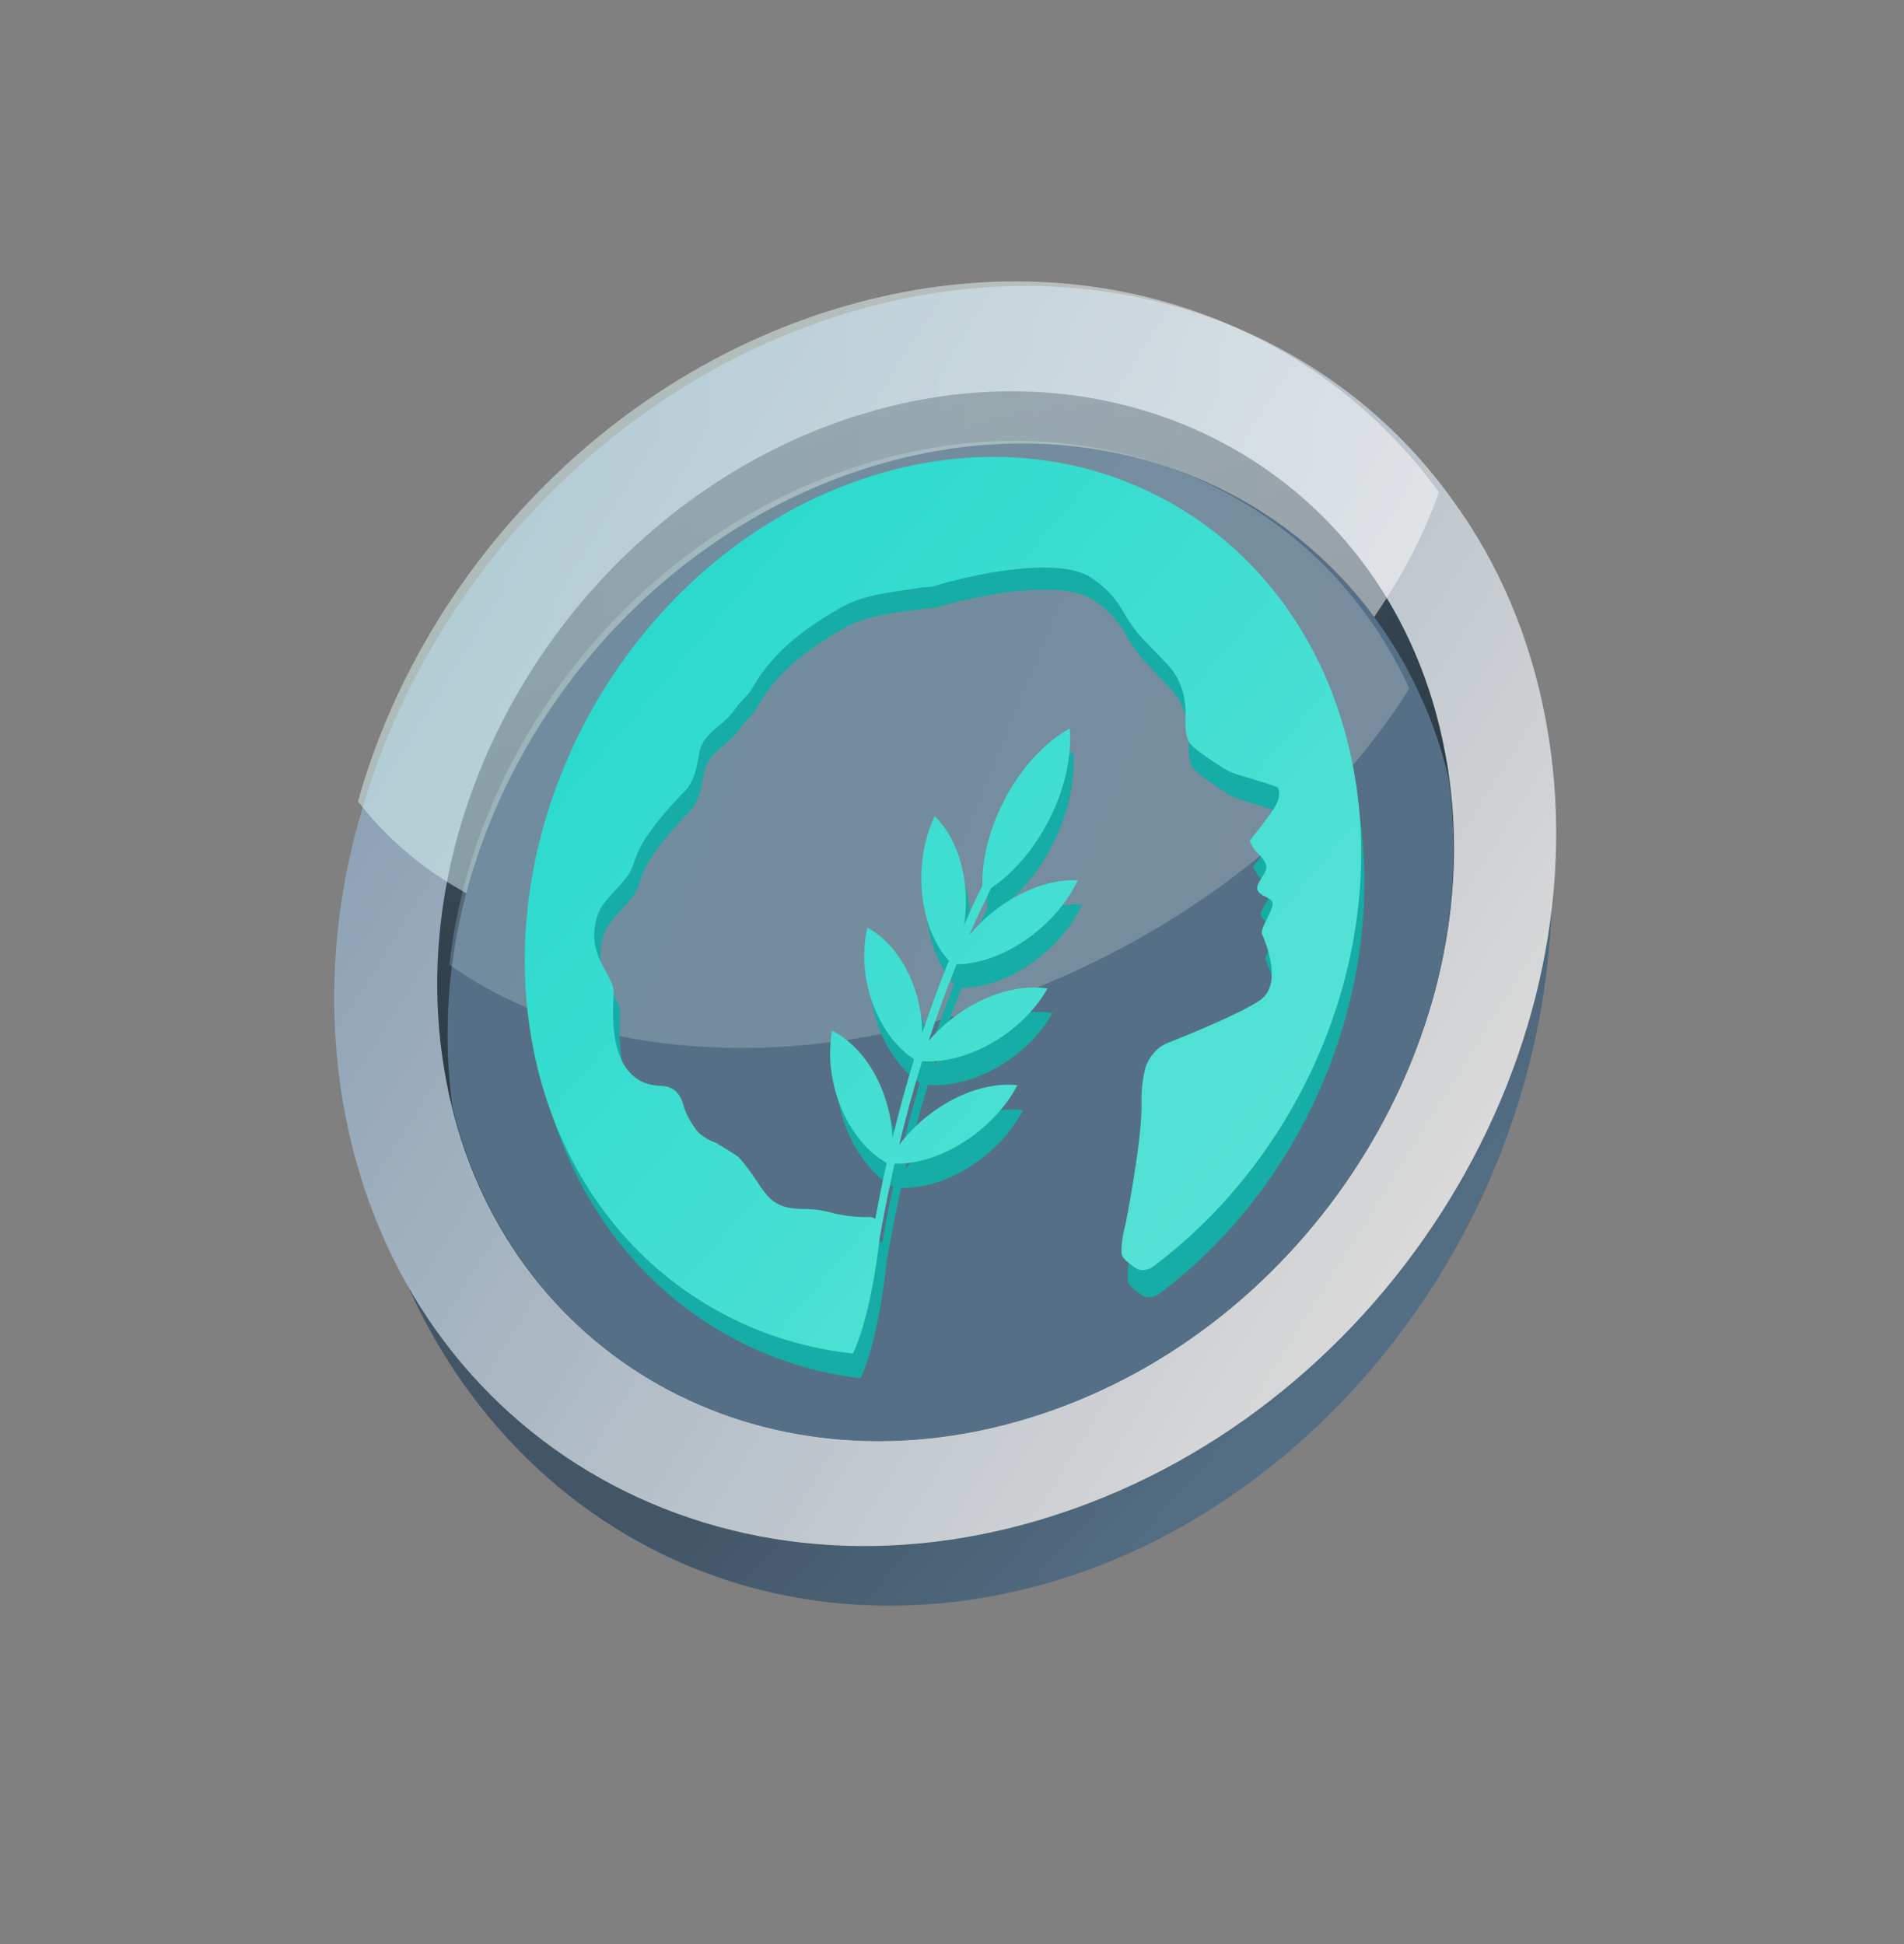 <svg width="47" height="48" viewBox="0 0 47 48" fill="none" xmlns="http://www.w3.org/2000/svg">
<rect x="0" y="0" width="47" height="48" fill="#808080" stroke="none"/>
<path d="M38.303 22.31C38.551 13.428 32.131 6.768 23.964 7.434C15.797 8.1 8.975 15.84 8.727 24.722C8.479 33.604 14.899 40.264 23.066 39.598C31.233 38.932 38.055 31.192 38.303 22.31Z" fill="url(#paint0_linear_29_98)"/>
<path d="M38.15 17.742C39.694 25.897 34.309 34.691 26.135 37.378C17.949 40.086 10.059 35.641 8.515 27.485C8.052 25.037 8.206 22.535 8.887 20.158C10.443 14.61 14.81 9.729 20.531 7.849C26.665 5.832 32.629 7.813 35.879 12.376C36.984 13.901 37.764 15.699 38.15 17.742Z" fill="url(#paint1_linear_29_98)"/>
<path d="M35.667 18.558C35.706 18.761 35.744 18.964 35.768 19.171L35.774 19.203C36.679 25.812 32.261 32.748 25.669 34.916C19.061 37.088 12.704 33.695 11.148 27.299L11.142 27.268C11.089 27.07 11.051 26.867 11.012 26.665C9.729 19.881 14.197 12.548 21.012 10.307C27.814 8.087 34.384 11.775 35.667 18.558Z" fill="url(#paint2_linear_29_98)"/>
<path opacity="0.5" fill-rule="evenodd" clip-rule="evenodd" d="M35.52 12.157C33.964 16.531 29.477 20.674 23.72 22.552C17.438 24.6 11.548 23.337 8.837 19.785C10.361 14.35 14.679 9.563 20.333 7.719C26.397 5.742 32.292 7.686 35.52 12.157Z" fill="url(#paint3_linear_29_98)"/>
<path d="M35.757 19.207L35.763 19.238C36.667 25.838 32.254 32.762 25.67 34.926C19.071 37.095 12.722 33.708 11.168 27.322L11.162 27.291C11.024 26.228 11.012 25.173 11.124 24.111C11.728 18.603 15.719 13.422 21.255 11.602C27.101 9.681 32.771 12.134 35.058 17.171C35.35 17.803 35.589 18.485 35.757 19.207Z" fill="#557086"/>
<path opacity="0.2" fill-rule="evenodd" clip-rule="evenodd" d="M34.788 17C32.67 20.389 28.861 23.371 24.214 24.887C19.07 26.565 14.186 26.028 11.095 23.818C11.693 18.405 15.643 13.313 21.123 11.525C26.911 9.638 32.524 12.049 34.788 17Z" fill="url(#paint4_linear_29_98)"/>
<path d="M33.436 19.41C32.196 13.518 26.635 10.372 21.038 12.428C15.573 14.441 12.143 20.725 13.36 26.493C14.261 30.756 17.434 33.576 21.244 34.031C21.62 33.194 21.81 31.872 21.89 31.132C21.994 30.518 22.115 29.914 22.24 29.326C23.331 29.365 24.639 28.554 25.231 27.447L25.255 27.406C24.258 27.287 23.056 27.914 22.355 28.857C22.518 28.14 22.702 27.45 22.906 26.786C23.992 26.877 25.329 26.139 25.956 25.053L25.98 25.012C25.022 24.847 23.806 25.396 23.063 26.287C23.27 25.638 23.495 25 23.741 24.389C24.841 24.392 26.137 23.518 26.691 22.375L26.715 22.334C25.791 22.272 24.721 22.84 24.046 23.675C24.067 23.619 24.09 23.578 24.111 23.521C24.265 23.172 24.422 22.839 24.579 22.505C25.735 21.727 26.582 20.056 26.5 18.624L26.488 18.562C25.266 19.245 24.334 20.961 24.363 22.444C24.203 22.762 24.061 23.09 23.919 23.419C24.073 22.407 23.804 21.318 23.186 20.709L23.162 20.75C22.644 21.915 22.812 23.468 23.552 24.302C23.315 24.878 23.113 25.474 22.9 26.091C22.898 24.998 22.345 23.903 21.537 23.456L21.531 23.508C21.277 24.735 21.809 26.135 22.708 26.735C22.515 27.379 22.341 28.033 22.184 28.698C22.143 27.568 21.537 26.441 20.685 26.008L20.679 26.059C20.48 27.335 21.095 28.758 22.047 29.307C21.944 29.755 21.861 30.23 21.775 30.689C21.722 30.657 21.671 30.641 21.609 30.645C21.39 30.65 21.071 30.623 20.725 30.537C20.491 30.465 20.248 30.429 19.997 30.428C19.036 30.413 19.08 29.901 18.418 29.141C18.376 29.088 17.915 28.808 17.826 28.755C17.808 28.744 17.542 28.666 17.359 28.444C17.208 28.229 17.09 28.019 17.034 27.805C16.948 27.518 16.791 27.354 16.489 27.337C15.067 27.291 15.31 25.255 15.31 25.006C15.316 24.789 15.053 24.394 14.946 24.164C14.94 24.133 14.92 24.107 14.911 24.06C14.73 23.605 14.858 23.115 14.988 22.89C15.118 22.665 15.613 22.204 15.701 22.009C15.79 21.814 15.843 21.598 15.935 21.418C16.059 21.162 16.456 20.6 17.024 20.032C17.367 19.687 17.332 19.085 17.448 18.865C17.643 18.486 18.027 18.359 18.27 17.981C18.392 17.792 18.587 17.661 18.69 17.462C19.22 16.525 20.055 15.952 20.892 15.477C21.463 15.174 22.161 15.126 22.803 15.031C22.895 15.018 22.989 15.02 23.081 15.006C24.48 14.596 26.211 14.358 26.936 14.783C27.379 15.052 27.651 15.41 27.796 15.678C27.962 15.971 28.154 16.24 28.385 16.462L28.875 16.981C29.189 17.309 29.355 17.768 29.34 18.27C29.331 18.555 29.354 18.846 29.455 18.962C29.617 19.157 30.046 19.431 30.298 19.597C30.422 19.672 30.558 19.727 30.691 19.766C31.008 19.861 31.626 20.055 31.632 20.087C31.64 20.134 31.717 20.291 31.525 20.603C31.33 20.899 30.936 21.393 30.936 21.393C30.936 21.393 30.995 21.54 31.078 21.645C31.161 21.75 31.359 21.884 31.347 22.07C31.335 22.257 31.021 22.509 31.16 22.662C31.285 22.82 31.533 22.805 31.506 22.996C31.48 23.187 31.196 23.596 31.249 23.711C31.302 23.826 31.793 24.925 31.228 25.343C30.799 25.65 29.529 26.166 28.944 26.392C28.695 26.491 28.488 26.724 28.399 27.002C28.346 27.219 28.302 27.482 28.307 27.845C28.349 28.727 27.928 30.904 27.928 30.904C27.928 30.904 27.907 30.961 27.892 31.049C27.851 31.245 27.815 31.555 27.851 31.659C27.88 31.733 27.995 31.844 28.158 31.956C28.288 32.063 28.475 32.051 28.626 31.935C32.327 29.16 34.423 24.126 33.436 19.41Z" fill="#15ADA5"/>
<path d="M33.368 18.763C32.155 12.916 26.593 9.842 20.966 11.941C15.472 13.996 11.997 20.278 13.187 26.001C14.068 30.231 17.237 33.004 21.057 33.419C21.439 32.584 21.636 31.267 21.72 30.531C21.828 29.919 21.953 29.318 22.081 28.732C23.176 28.76 24.492 27.94 25.092 26.834L25.116 26.793C24.117 26.684 22.908 27.319 22.199 28.264C22.367 27.55 22.555 26.862 22.763 26.199C23.852 26.279 25.198 25.532 25.833 24.447L25.857 24.406C24.896 24.25 23.673 24.808 22.923 25.701C23.135 25.055 23.364 24.418 23.614 23.808C24.718 23.8 26.023 22.919 26.584 21.776L26.608 21.735C25.683 21.683 24.605 22.258 23.923 23.095C23.945 23.039 23.968 22.998 23.99 22.942C24.146 22.593 24.305 22.26 24.464 21.927C25.629 21.142 26.488 19.472 26.413 18.049L26.401 17.987C25.171 18.678 24.227 20.394 24.248 21.868C24.086 22.185 23.942 22.513 23.797 22.841C23.957 21.833 23.693 20.753 23.076 20.154L23.052 20.195C22.526 21.358 22.687 22.901 23.424 23.723C23.183 24.298 22.978 24.893 22.761 25.509C22.764 24.422 22.215 23.338 21.408 22.901L21.401 22.953C21.139 24.176 21.666 25.563 22.564 26.151C22.368 26.793 22.189 27.445 22.028 28.108C21.993 26.984 21.391 25.869 20.538 25.447L20.532 25.498C20.326 26.769 20.936 28.177 21.888 28.714C21.782 29.161 21.696 29.634 21.607 30.092C21.554 30.06 21.504 30.044 21.441 30.049C21.221 30.056 20.901 30.032 20.554 29.951C20.32 29.881 20.077 29.847 19.825 29.85C18.86 29.844 18.908 29.334 18.247 28.584C18.206 28.532 17.744 28.259 17.656 28.206C17.638 28.196 17.371 28.121 17.189 27.902C17.038 27.689 16.921 27.482 16.866 27.27C16.781 26.985 16.625 26.824 16.322 26.81C14.895 26.778 15.15 24.751 15.151 24.504C15.158 24.287 14.896 23.898 14.791 23.67C14.785 23.639 14.764 23.613 14.756 23.567C14.577 23.116 14.708 22.628 14.84 22.403C14.972 22.178 15.47 21.715 15.56 21.52C15.65 21.325 15.705 21.109 15.798 20.93C15.924 20.674 16.325 20.112 16.898 19.541C17.244 19.195 17.212 18.597 17.329 18.377C17.527 17.997 17.913 17.868 18.159 17.489C18.282 17.3 18.478 17.169 18.583 16.969C19.12 16.032 19.96 15.454 20.803 14.975C21.378 14.667 22.078 14.613 22.723 14.512C22.815 14.498 22.91 14.499 23.002 14.485C24.408 14.063 26.146 13.81 26.871 14.226C27.314 14.488 27.585 14.842 27.729 15.106C27.894 15.397 28.085 15.662 28.316 15.881L28.805 16.391C29.118 16.715 29.282 17.17 29.264 17.669C29.253 17.953 29.276 18.241 29.376 18.356C29.538 18.549 29.967 18.816 30.218 18.979C30.342 19.052 30.479 19.106 30.612 19.143C30.929 19.235 31.548 19.422 31.554 19.453C31.562 19.499 31.639 19.655 31.444 19.967C31.247 20.264 30.849 20.759 30.849 20.759C30.849 20.759 30.907 20.904 30.99 21.008C31.073 21.112 31.271 21.243 31.258 21.428C31.245 21.613 30.929 21.867 31.067 22.018C31.191 22.175 31.441 22.157 31.413 22.347C31.385 22.538 31.098 22.946 31.151 23.06C31.203 23.174 31.69 24.262 31.12 24.683C30.688 24.992 29.412 25.519 28.823 25.749C28.573 25.849 28.364 26.084 28.274 26.361C28.219 26.577 28.173 26.839 28.177 27.2C28.213 28.076 27.78 30.245 27.78 30.245C27.78 30.245 27.759 30.302 27.743 30.389C27.701 30.585 27.663 30.893 27.698 30.997C27.727 31.069 27.843 31.179 28.005 31.289C28.135 31.393 28.322 31.38 28.474 31.264C32.203 28.467 34.336 23.458 33.368 18.763Z" fill="url(#paint5_linear_29_98)"/>
<defs>
<linearGradient id="paint0_linear_29_98" x1="32.378" y1="35.869" x2="24.708" y2="29.005" gradientUnits="userSpaceOnUse">
<stop stop-color="#557086"/>
<stop offset="1" stop-color="#425667"/>
</linearGradient>
<linearGradient id="paint1_linear_29_98" x1="10.564" y1="16.459" x2="34.441" y2="31.422" gradientUnits="userSpaceOnUse">
<stop stop-color="#8CA2B5"/>
<stop offset="1" stop-color="#D9D9D9"/>
</linearGradient>
<linearGradient id="paint2_linear_29_98" x1="21.012" y1="10.307" x2="28.767" y2="33.897" gradientUnits="userSpaceOnUse">
<stop stop-color="#425667"/>
<stop offset="1" stop-color="#1A2228"/>
</linearGradient>
<linearGradient id="paint3_linear_29_98" x1="11.144" y1="14.876" x2="34.709" y2="15.855" gradientUnits="userSpaceOnUse">
<stop stop-color="#D9F7F5"/>
<stop offset="1" stop-color="white"/>
</linearGradient>
<linearGradient id="paint4_linear_29_98" x1="13.89" y1="12.871" x2="31.918" y2="20.206" gradientUnits="userSpaceOnUse">
<stop stop-color="#DEFCFF"/>
<stop offset="1" stop-color="white"/>
</linearGradient>
<linearGradient id="paint5_linear_29_98" x1="15.826" y1="14.935" x2="31.641" y2="28.466" gradientUnits="userSpaceOnUse">
<stop stop-color="#2ADACC"/>
<stop offset="1" stop-color="#56E2D6"/>
</linearGradient>
</defs>
</svg>
